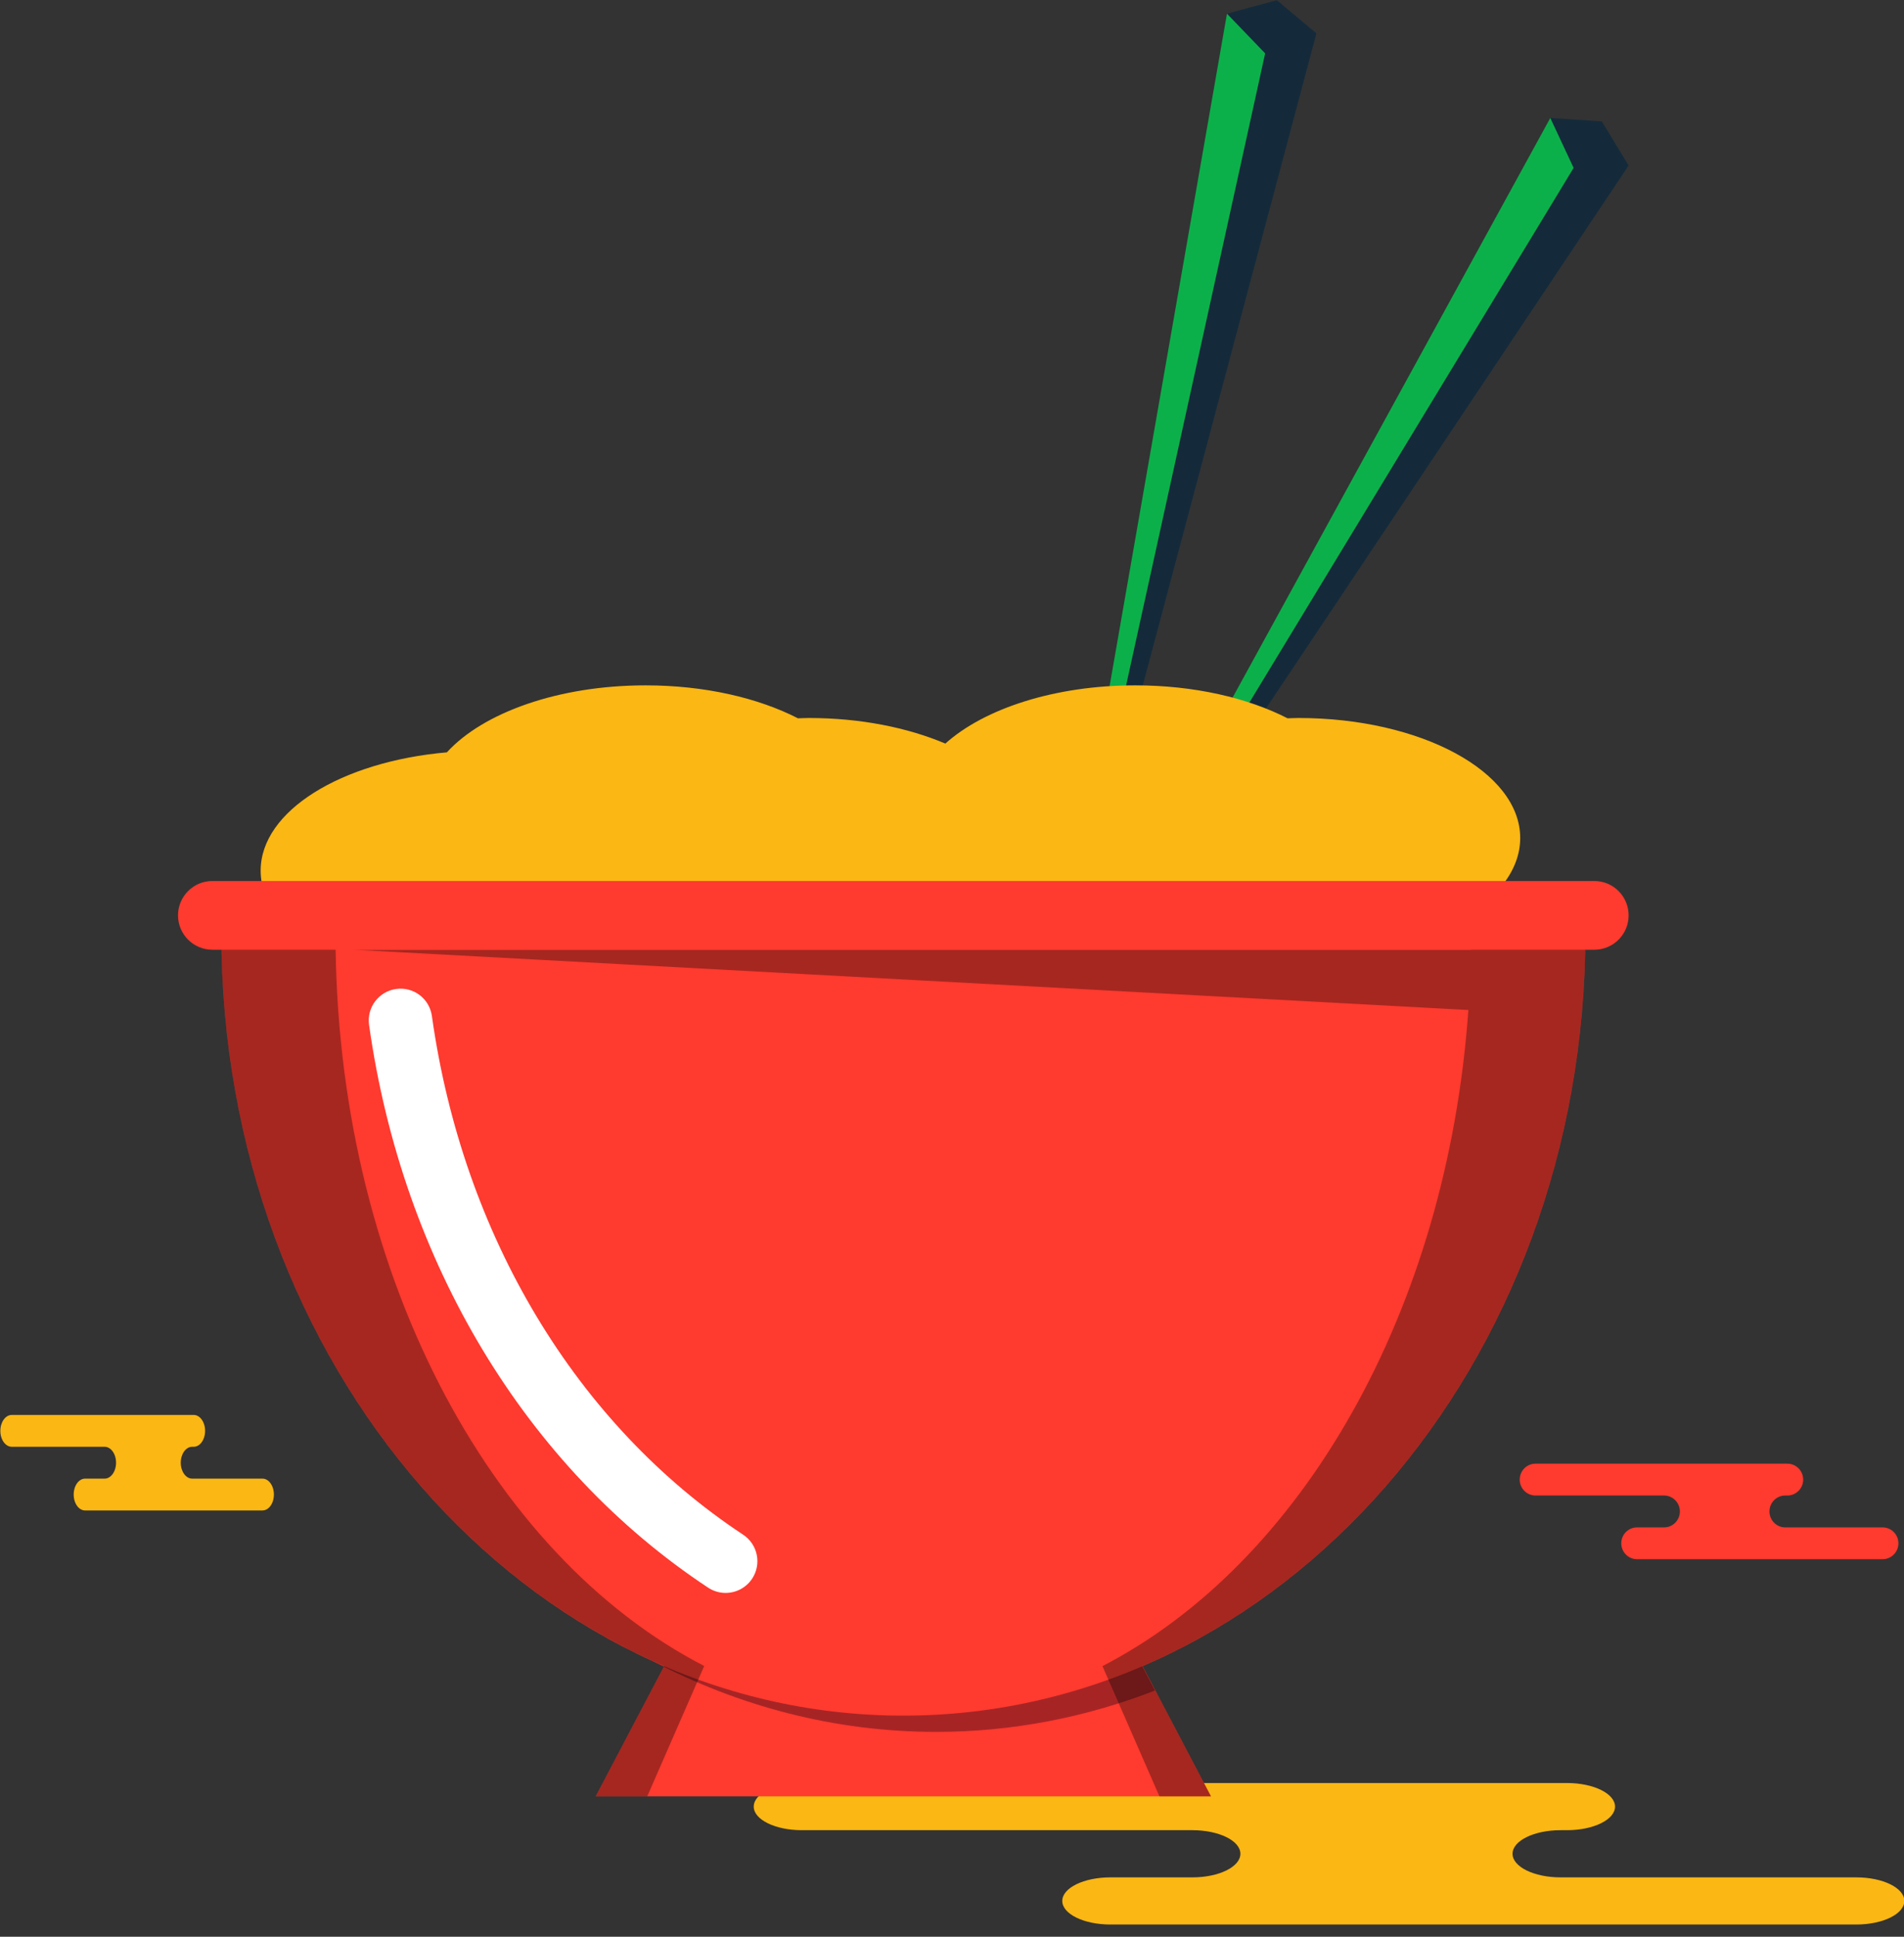 <svg xmlns="http://www.w3.org/2000/svg" xmlns:xlink="http://www.w3.org/1999/xlink" preserveAspectRatio="xMidYMid" width="60" height="61" viewBox="0 0 60 61">
  <rect x="0" y="0" width="60" height="61" fill="#333333" stroke="none"/>
  <defs>
    <style>

      .cls-3 {
        fill: #fbb713;
      }

      .cls-5 {
        fill: #ff3a2f;
      }

      .cls-6 {
        fill: #142a3b;
      }

      .cls-8 {
        fill: #0cb04a;
      }

      .cls-13 {
        fill: #a72425;
      }

      .cls-16 {
        fill: #ffffff;
      }

      .cls-17 {
        fill: #020403;
        opacity: 0.35;
      }
    </style>
  </defs>
  <g id="group-147svg">
    <path d="M45.045,56.158 C45.045,56.158 49.380,56.158 49.380,56.158 C50.216,56.158 50.894,56.491 50.894,56.901 C50.894,57.311 50.216,57.644 49.380,57.644 C49.380,57.644 49.178,57.644 49.178,57.644 C48.342,57.644 47.664,57.976 47.664,58.387 C47.664,58.797 48.342,59.130 49.178,59.130 C49.178,59.130 58.498,59.130 58.498,59.130 C59.333,59.130 60.011,59.462 60.011,59.872 C60.011,60.282 59.333,60.615 58.498,60.615 C58.498,60.615 47.298,60.615 47.298,60.615 C47.298,60.615 34.989,60.615 34.989,60.615 C34.153,60.615 33.475,60.282 33.475,59.872 C33.475,59.462 34.153,59.130 34.989,59.130 C34.989,59.130 37.575,59.130 37.575,59.130 C38.411,59.130 39.088,58.797 39.088,58.387 C39.088,57.976 38.411,57.644 37.575,57.644 C37.575,57.644 25.266,57.644 25.266,57.644 C24.430,57.644 23.752,57.311 23.752,56.901 C23.752,56.491 24.430,56.158 25.266,56.158 C25.266,56.158 28.175,56.158 28.175,56.158 C28.175,56.158 45.045,56.158 45.045,56.158 Z" id="path-1" class="cls-3" fill-rule="evenodd"/>
    <path d="M5.073,44.565 C5.073,44.565 6.104,44.565 6.104,44.565 C6.302,44.565 6.463,44.790 6.463,45.067 C6.463,45.344 6.302,45.568 6.104,45.568 C6.104,45.568 6.056,45.568 6.056,45.568 C5.857,45.568 5.696,45.793 5.696,46.070 C5.696,46.346 5.857,46.571 6.056,46.571 C6.056,46.571 8.271,46.571 8.271,46.571 C8.470,46.571 8.631,46.795 8.631,47.073 C8.631,47.350 8.470,47.574 8.271,47.574 C8.271,47.574 5.608,47.574 5.608,47.574 C5.608,47.574 2.682,47.574 2.682,47.574 C2.483,47.574 2.322,47.350 2.322,47.073 C2.322,46.795 2.483,46.571 2.682,46.571 C2.682,46.571 3.297,46.571 3.297,46.571 C3.496,46.571 3.657,46.346 3.657,46.070 C3.657,45.793 3.496,45.568 3.297,45.568 C3.297,45.568 0.371,45.568 0.371,45.568 C0.172,45.568 0.011,45.344 0.011,45.067 C0.011,44.790 0.172,44.565 0.371,44.565 C0.371,44.565 1.062,44.565 1.062,44.565 C1.062,44.565 5.073,44.565 5.073,44.565 Z" id="path-2" class="cls-3" fill-rule="evenodd"/>
    <path d="M54.897,46.100 C54.897,46.100 56.325,46.100 56.325,46.100 C56.600,46.100 56.823,46.325 56.823,46.602 C56.823,46.879 56.600,47.103 56.325,47.103 C56.325,47.103 56.258,47.103 56.258,47.103 C55.983,47.103 55.760,47.328 55.760,47.605 C55.760,47.882 55.983,48.107 56.258,48.107 C56.258,48.107 59.326,48.107 59.326,48.107 C59.601,48.107 59.824,48.331 59.824,48.608 C59.824,48.884 59.601,49.109 59.326,49.109 C59.326,49.109 55.640,49.109 55.640,49.109 C55.640,49.109 51.588,49.109 51.588,49.109 C51.312,49.109 51.090,48.884 51.090,48.608 C51.090,48.331 51.312,48.107 51.588,48.107 C51.588,48.107 52.439,48.107 52.439,48.107 C52.714,48.107 52.937,47.882 52.937,47.605 C52.937,47.328 52.714,47.103 52.439,47.103 C52.439,47.103 48.388,47.103 48.388,47.103 C48.112,47.103 47.890,46.879 47.890,46.602 C47.890,46.325 48.112,46.100 48.388,46.100 C48.388,46.100 49.345,46.100 49.345,46.100 C49.345,46.100 54.897,46.100 54.897,46.100 Z" id="path-3" class="cls-5" fill-rule="evenodd"/>
    <path d="M38.665,0.431 C38.665,0.431 40.236,0.006 40.236,0.006 C40.236,0.006 41.484,1.051 41.484,1.051 C41.484,1.051 39.683,2.518 39.683,2.518 C39.683,2.518 38.665,0.431 38.665,0.431 Z" id="path-4" class="cls-6" fill-rule="evenodd"/>
    <path d="M39.868,1.681 C39.868,1.681 32.989,32.931 32.989,32.931 C32.989,32.931 41.484,1.051 41.484,1.051 C41.484,1.051 39.868,1.681 39.868,1.681 Z" id="path-5" class="cls-6" fill-rule="evenodd"/>
    <path d="M39.868,1.681 C39.868,1.681 32.989,32.931 32.989,32.931 C32.989,32.931 38.665,0.431 38.665,0.431 C38.665,0.431 39.868,1.681 39.868,1.681 Z" id="path-6" class="cls-8" fill-rule="evenodd"/>
    <path d="M48.854,3.716 C48.854,3.716 50.478,3.823 50.478,3.823 C50.478,3.823 51.322,5.213 51.322,5.213 C51.322,5.213 49.144,6.020 49.144,6.020 C49.144,6.020 48.854,3.716 48.854,3.716 Z" id="path-7" class="cls-6" fill-rule="evenodd"/>
    <path d="M49.589,5.288 C49.589,5.288 32.989,32.644 32.989,32.644 C32.989,32.644 51.322,5.213 51.322,5.213 C51.322,5.213 49.589,5.288 49.589,5.288 Z" id="path-8" class="cls-6" fill-rule="evenodd"/>
    <path d="M49.589,5.288 C49.589,5.288 32.989,32.644 32.989,32.644 C32.989,32.644 48.854,3.716 48.854,3.716 C48.854,3.716 49.589,5.288 49.589,5.288 Z" id="path-9" class="cls-8" fill-rule="evenodd"/>
    <path d="M34.494,49.601 C34.494,49.601 29.213,49.601 29.213,49.601 C29.213,49.601 27.720,49.601 27.720,49.601 C27.720,49.601 22.440,49.601 22.440,49.601 C22.440,49.601 18.772,56.578 18.772,56.578 C18.772,56.578 27.720,56.578 27.720,56.578 C27.720,56.578 29.213,56.578 29.213,56.578 C29.213,56.578 38.161,56.578 38.161,56.578 C38.161,56.578 34.494,49.601 34.494,49.601 Z" id="path-10" class="cls-5" fill-rule="evenodd"/>
    <path d="M22.192,49.150 C22.192,49.150 20.536,52.300 20.536,52.300 C23.266,53.739 26.301,54.548 29.502,54.548 C31.915,54.548 34.232,54.085 36.397,53.245 C36.397,53.245 34.246,49.150 34.246,49.150 C34.246,49.150 28.965,49.150 28.965,49.150 C28.965,49.150 27.472,49.150 27.472,49.150 C27.472,49.150 22.192,49.150 22.192,49.150 Z" id="path-11" class="cls-13" fill-rule="evenodd"/>
    <path d="M40.917,22.614 C40.802,22.614 40.689,22.621 40.575,22.624 C39.323,21.982 37.636,21.586 35.774,21.586 C33.232,21.586 31.014,22.322 29.790,23.420 C28.604,22.917 27.113,22.614 25.488,22.614 C25.373,22.614 25.261,22.621 25.146,22.624 C23.894,21.982 22.207,21.586 20.345,21.586 C17.595,21.586 15.223,22.447 14.082,23.696 C10.756,23.986 8.214,25.541 8.214,27.422 C8.214,29.509 11.343,31.201 15.202,31.201 C17.745,31.201 19.963,30.465 21.185,29.367 C22.372,29.870 23.864,30.172 25.488,30.172 C25.603,30.172 25.716,30.166 25.830,30.163 C27.082,30.804 28.769,31.201 30.631,31.201 C33.173,31.201 35.392,30.465 36.615,29.367 C37.801,29.870 39.292,30.172 40.917,30.172 C44.777,30.172 47.906,28.480 47.906,26.393 C47.906,24.306 44.777,22.614 40.917,22.614 Z" id="path-12" class="cls-3" fill-rule="evenodd"/>
    <path d="M49.960,29.392 C49.960,43.003 40.337,54.036 28.467,54.036 C16.597,54.036 6.974,43.003 6.974,29.392 C6.974,29.392 49.960,29.392 49.960,29.392 Z" id="path-13" class="cls-5" fill-rule="evenodd"/>
    <path d="M22.866,50.171 C22.677,50.171 22.486,50.118 22.316,50.006 C16.576,46.216 12.681,39.755 11.630,32.279 C11.553,31.732 11.934,31.226 12.481,31.149 C13.031,31.071 13.534,31.453 13.610,32.000 C14.581,38.909 18.156,44.863 23.418,48.337 C23.879,48.641 24.006,49.261 23.702,49.722 C23.509,50.013 23.191,50.171 22.866,50.171 Z" id="path-14" class="cls-16" fill-rule="evenodd"/>
    <path d="M10.572,29.392 C10.572,29.392 6.974,29.392 6.974,29.392 C6.974,39.961 12.778,48.973 20.929,52.473 C20.929,52.473 18.772,56.578 18.772,56.578 C18.772,56.578 20.396,56.578 20.396,56.578 C20.396,56.578 22.191,52.473 22.191,52.473 C15.404,48.973 10.572,39.961 10.572,29.392 Z" id="path-15" class="cls-17" fill-rule="evenodd"/>
    <path d="M49.959,29.392 C49.959,29.392 46.361,29.392 46.361,29.392 C46.361,29.566 46.356,29.740 46.354,29.913 C46.354,29.913 11.144,29.913 11.144,29.913 C11.144,29.913 46.272,31.812 46.272,31.812 C45.599,41.320 41.004,49.244 34.742,52.476 C34.742,52.476 36.537,56.578 36.537,56.578 C36.537,56.578 38.161,56.578 38.161,56.578 C38.161,56.578 36.004,52.476 36.004,52.476 C44.156,48.973 49.959,39.961 49.959,29.392 Z" id="path-16" class="cls-17" fill-rule="evenodd"/>
    <path d="M51.322,28.831 C51.322,29.429 50.838,29.913 50.240,29.913 C50.240,29.913 6.693,29.913 6.693,29.913 C6.095,29.913 5.610,29.429 5.610,28.831 C5.610,28.831 5.610,28.831 5.610,28.831 C5.610,28.232 6.095,27.748 6.693,27.748 C6.693,27.748 50.240,27.748 50.240,27.748 C50.838,27.748 51.322,28.232 51.322,28.831 C51.322,28.831 51.322,28.831 51.322,28.831 Z" id="path-17" class="cls-5" fill-rule="evenodd"/>
  </g>
</svg>

